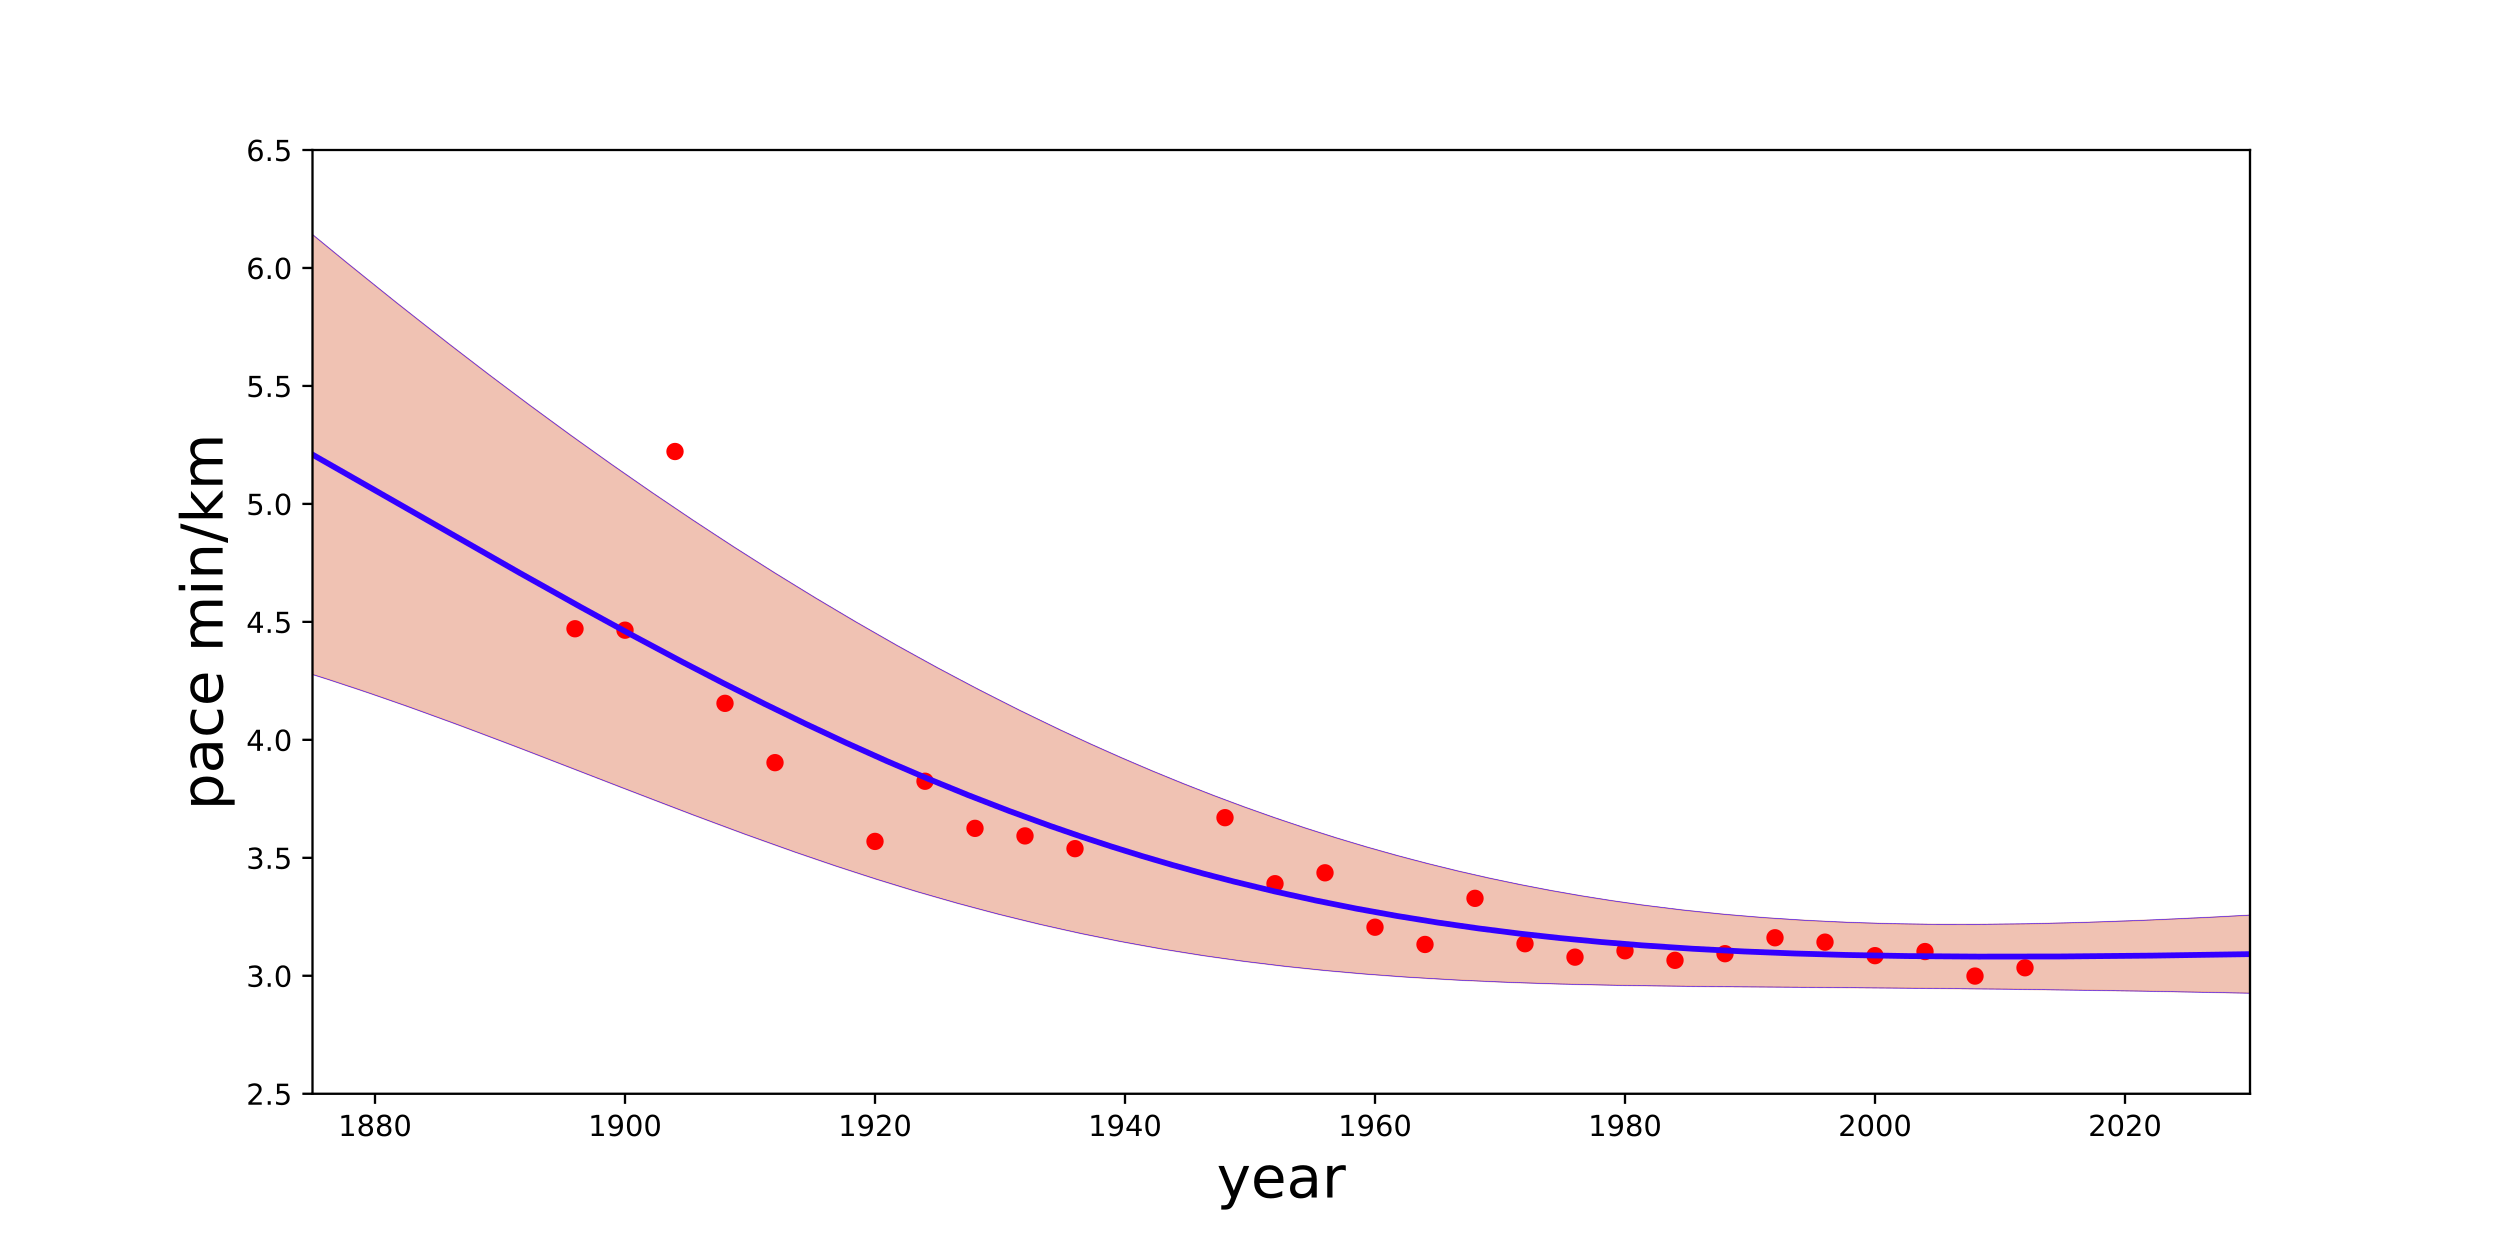 <?xml version="1.0" encoding="utf-8" standalone="no"?>
<!DOCTYPE svg PUBLIC "-//W3C//DTD SVG 1.1//EN"
  "http://www.w3.org/Graphics/SVG/1.1/DTD/svg11.dtd">
<!-- Created with matplotlib (http://matplotlib.org/) -->
<svg height="432pt" version="1.1" viewBox="0 0 864 432" width="864pt" xmlns="http://www.w3.org/2000/svg" xmlns:xlink="http://www.w3.org/1999/xlink">
 <defs>
  <style type="text/css">
*{stroke-linecap:butt;stroke-linejoin:round;}
  </style>
 </defs>
 <g id="figure_1">
  <g id="patch_1">
   <path d="M 0 432 
L 864 432 
L 864 0 
L 0 0 
z
" style="fill:none;"/>
  </g>
  <g id="axes_1">
   <g id="patch_2">
    <path d="M 108 378 
L 777.6 378 
L 777.6 51.84 
L 108 51.84 
z
" style="fill:none;"/>
   </g>
   <g id="patch_3">
    <path clip-path="url(#pa3013b5637)" d="M 98.496 73.246 
L 102.021 76.165 
L 105.547 79.076 
L 109.072 81.977 
L 112.598 84.868 
L 116.123 87.749 
L 119.649 90.619 
L 123.174 93.479 
L 126.7 96.327 
L 130.225 99.163 
L 133.751 101.987 
L 137.276 104.798 
L 140.802 107.596 
L 144.327 110.382 
L 147.853 113.153 
L 151.378 115.911 
L 154.903 118.655 
L 158.429 121.385 
L 161.954 124.099 
L 165.48 126.799 
L 169.005 129.484 
L 172.531 132.154 
L 176.056 134.809 
L 179.582 137.447 
L 183.107 140.07 
L 186.633 142.677 
L 190.158 145.268 
L 193.684 147.842 
L 197.209 150.4 
L 200.735 152.942 
L 204.26 155.466 
L 207.785 157.975 
L 211.311 160.466 
L 214.836 162.94 
L 218.362 165.397 
L 221.887 167.838 
L 225.413 170.261 
L 228.938 172.666 
L 232.464 175.055 
L 235.989 177.426 
L 239.515 179.779 
L 243.04 182.115 
L 246.566 184.433 
L 250.091 186.734 
L 253.617 189.017 
L 257.142 191.282 
L 260.667 193.529 
L 264.193 195.759 
L 267.718 197.97 
L 271.244 200.163 
L 274.769 202.339 
L 278.295 204.496 
L 281.82 206.634 
L 285.346 208.755 
L 288.871 210.857 
L 292.397 212.94 
L 295.922 215.005 
L 299.448 217.051 
L 302.973 219.079 
L 306.499 221.088 
L 310.024 223.078 
L 313.55 225.048 
L 317.075 227 
L 320.6 228.933 
L 324.126 230.846 
L 327.651 232.74 
L 331.177 234.614 
L 334.702 236.469 
L 338.228 238.305 
L 341.753 240.12 
L 345.279 241.916 
L 348.804 243.691 
L 352.33 245.447 
L 355.855 247.183 
L 359.381 248.898 
L 362.906 250.593 
L 366.432 252.267 
L 369.957 253.921 
L 373.482 255.555 
L 377.008 257.168 
L 380.533 258.76 
L 384.059 260.331 
L 387.584 261.881 
L 391.11 263.41 
L 394.635 264.918 
L 398.161 266.405 
L 401.686 267.871 
L 405.212 269.316 
L 408.737 270.739 
L 412.263 272.141 
L 415.788 273.521 
L 419.314 274.88 
L 422.839 276.218 
L 426.364 277.534 
L 429.89 278.828 
L 433.415 280.101 
L 436.941 281.352 
L 440.466 282.581 
L 443.992 283.789 
L 447.517 284.976 
L 451.043 286.14 
L 454.568 287.283 
L 458.094 288.405 
L 461.619 289.505 
L 465.145 290.583 
L 468.67 291.64 
L 472.196 292.675 
L 475.721 293.689 
L 479.246 294.681 
L 482.772 295.652 
L 486.297 296.602 
L 489.823 297.53 
L 493.348 298.437 
L 496.874 299.323 
L 500.399 300.188 
L 503.925 301.032 
L 507.45 301.855 
L 510.976 302.657 
L 514.501 303.439 
L 518.027 304.199 
L 521.552 304.94 
L 525.078 305.659 
L 528.603 306.359 
L 532.128 307.038 
L 535.654 307.697 
L 539.179 308.336 
L 542.705 308.955 
L 546.23 309.555 
L 549.756 310.135 
L 553.281 310.695 
L 556.807 311.236 
L 560.332 311.758 
L 563.858 312.26 
L 567.383 312.744 
L 570.909 313.209 
L 574.434 313.655 
L 577.96 314.083 
L 581.485 314.493 
L 585.01 314.885 
L 588.536 315.259 
L 592.061 315.615 
L 595.587 315.953 
L 599.112 316.274 
L 602.638 316.579 
L 606.163 316.866 
L 609.689 317.137 
L 613.214 317.391 
L 616.74 317.629 
L 620.265 317.852 
L 623.791 318.058 
L 627.316 318.25 
L 630.842 318.426 
L 634.367 318.587 
L 637.893 318.734 
L 641.418 318.867 
L 644.943 318.985 
L 648.469 319.091 
L 651.994 319.182 
L 655.52 319.261 
L 659.045 319.327 
L 662.571 319.381 
L 666.096 319.423 
L 669.622 319.453 
L 673.147 319.472 
L 676.673 319.479 
L 680.198 319.476 
L 683.724 319.463 
L 687.249 319.439 
L 690.775 319.406 
L 694.3 319.363 
L 697.825 319.311 
L 701.351 319.251 
L 704.876 319.181 
L 708.402 319.104 
L 711.927 319.018 
L 715.453 318.925 
L 718.978 318.825 
L 722.504 318.717 
L 726.029 318.602 
L 729.555 318.481 
L 733.08 318.354 
L 736.606 318.22 
L 740.131 318.081 
L 743.657 317.936 
L 747.182 317.785 
L 750.707 317.629 
L 754.233 317.468 
L 757.758 317.303 
L 761.284 317.133 
L 764.809 316.958 
L 768.335 316.779 
L 771.86 316.596 
L 775.386 316.409 
L 778.911 316.218 
L 782.437 316.024 
L 785.962 315.826 
L 789.488 315.625 
L 793.013 315.421 
L 796.539 315.213 
L 800.064 315.003 
L 800.064 343.731 
L 796.539 343.649 
L 793.013 343.569 
L 789.488 343.489 
L 785.962 343.412 
L 782.437 343.336 
L 778.911 343.261 
L 775.386 343.187 
L 771.86 343.115 
L 768.335 343.044 
L 764.809 342.975 
L 761.284 342.907 
L 757.758 342.841 
L 754.233 342.775 
L 750.707 342.712 
L 747.182 342.649 
L 743.657 342.588 
L 740.131 342.528 
L 736.606 342.47 
L 733.08 342.412 
L 729.555 342.356 
L 726.029 342.302 
L 722.504 342.248 
L 718.978 342.196 
L 715.453 342.146 
L 711.927 342.096 
L 708.402 342.048 
L 704.876 342.001 
L 701.351 341.955 
L 697.825 341.911 
L 694.3 341.868 
L 690.775 341.826 
L 687.249 341.785 
L 683.724 341.745 
L 680.198 341.707 
L 676.673 341.67 
L 673.147 341.634 
L 669.622 341.599 
L 666.096 341.566 
L 662.571 341.533 
L 659.045 341.501 
L 655.52 341.471 
L 651.994 341.441 
L 648.469 341.412 
L 644.943 341.384 
L 641.418 341.356 
L 637.893 341.329 
L 634.367 341.303 
L 630.842 341.277 
L 627.316 341.251 
L 623.791 341.225 
L 620.265 341.199 
L 616.74 341.173 
L 613.214 341.147 
L 609.689 341.12 
L 606.163 341.092 
L 602.638 341.063 
L 599.112 341.033 
L 595.587 341.002 
L 592.061 340.968 
L 588.536 340.933 
L 585.01 340.896 
L 581.485 340.856 
L 577.96 340.814 
L 574.434 340.768 
L 570.909 340.719 
L 567.383 340.666 
L 563.858 340.61 
L 560.332 340.549 
L 556.807 340.484 
L 553.281 340.413 
L 549.756 340.338 
L 546.23 340.257 
L 542.705 340.17 
L 539.179 340.077 
L 535.654 339.977 
L 532.128 339.87 
L 528.603 339.756 
L 525.078 339.635 
L 521.552 339.505 
L 518.027 339.367 
L 514.501 339.221 
L 510.976 339.065 
L 507.45 338.9 
L 503.925 338.726 
L 500.399 338.541 
L 496.874 338.346 
L 493.348 338.141 
L 489.823 337.924 
L 486.297 337.696 
L 482.772 337.456 
L 479.246 337.204 
L 475.721 336.939 
L 472.196 336.662 
L 468.67 336.372 
L 465.145 336.069 
L 461.619 335.751 
L 458.094 335.42 
L 454.568 335.075 
L 451.043 334.715 
L 447.517 334.34 
L 443.992 333.949 
L 440.466 333.544 
L 436.941 333.123 
L 433.415 332.685 
L 429.89 332.232 
L 426.364 331.762 
L 422.839 331.275 
L 419.314 330.771 
L 415.788 330.251 
L 412.263 329.712 
L 408.737 329.157 
L 405.212 328.583 
L 401.686 327.992 
L 398.161 327.382 
L 394.635 326.754 
L 391.11 326.108 
L 387.584 325.443 
L 384.059 324.76 
L 380.533 324.058 
L 377.008 323.337 
L 373.482 322.597 
L 369.957 321.838 
L 366.432 321.061 
L 362.906 320.264 
L 359.381 319.448 
L 355.855 318.614 
L 352.33 317.76 
L 348.804 316.887 
L 345.279 315.996 
L 341.753 315.086 
L 338.228 314.157 
L 334.702 313.21 
L 331.177 312.244 
L 327.651 311.26 
L 324.126 310.258 
L 320.6 309.238 
L 317.075 308.2 
L 313.55 307.146 
L 310.024 306.074 
L 306.499 304.985 
L 302.973 303.879 
L 299.448 302.758 
L 295.922 301.62 
L 292.397 300.467 
L 288.871 299.299 
L 285.346 298.116 
L 281.82 296.919 
L 278.295 295.708 
L 274.769 294.484 
L 271.244 293.246 
L 267.718 291.997 
L 264.193 290.735 
L 260.667 289.463 
L 257.142 288.179 
L 253.617 286.885 
L 250.091 285.582 
L 246.566 284.27 
L 243.04 282.949 
L 239.515 281.621 
L 235.989 280.285 
L 232.464 278.944 
L 228.938 277.596 
L 225.413 276.243 
L 221.887 274.886 
L 218.362 273.526 
L 214.836 272.162 
L 211.311 270.796 
L 207.785 269.429 
L 204.26 268.061 
L 200.735 266.693 
L 197.209 265.325 
L 193.684 263.96 
L 190.158 262.596 
L 186.633 261.235 
L 183.107 259.878 
L 179.582 258.525 
L 176.056 257.177 
L 172.531 255.835 
L 169.005 254.499 
L 165.48 253.171 
L 161.954 251.85 
L 158.429 250.539 
L 154.903 249.236 
L 151.378 247.943 
L 147.853 246.661 
L 144.327 245.39 
L 140.802 244.131 
L 137.276 242.884 
L 133.751 241.651 
L 130.225 240.431 
L 126.7 239.225 
L 123.174 238.034 
L 119.649 236.858 
L 116.123 235.698 
L 112.598 234.554 
L 109.072 233.427 
L 105.547 232.317 
L 102.021 231.224 
L 98.496 230.15 
z
" style="fill:#cc3300;opacity:0.3;stroke:#cc3300;stroke-linejoin:miter;stroke-width:0.5;"/>
   </g>
   <g id="matplotlib.axis_1">
    <g id="xtick_1">
     <g id="line2d_1">
      <defs>
       <path d="M 0 0 
L 0 3.5 
" id="m6fc072b25d" style="stroke:#000000;stroke-width:0.8;"/>
      </defs>
      <g>
       <use style="stroke:#000000;stroke-width:0.8;" x="129.6" xlink:href="#m6fc072b25d" y="378"/>
      </g>
     </g>
     <g id="text_1">
      <!-- 1880 -->
      <defs>
       <path d="M 12.406 8.297 
L 28.516 8.297 
L 28.516 63.922 
L 10.984 60.406 
L 10.984 69.391 
L 28.422 72.906 
L 38.281 72.906 
L 38.281 8.297 
L 54.391 8.297 
L 54.391 0 
L 12.406 0 
z
" id="DejaVuSans-31"/>
       <path d="M 31.781 34.625 
Q 24.75 34.625 20.719 30.859 
Q 16.703 27.094 16.703 20.516 
Q 16.703 13.922 20.719 10.156 
Q 24.75 6.391 31.781 6.391 
Q 38.812 6.391 42.859 10.172 
Q 46.922 13.969 46.922 20.516 
Q 46.922 27.094 42.891 30.859 
Q 38.875 34.625 31.781 34.625 
z
M 21.922 38.812 
Q 15.578 40.375 12.031 44.719 
Q 8.5 49.078 8.5 55.328 
Q 8.5 64.062 14.719 69.141 
Q 20.953 74.219 31.781 74.219 
Q 42.672 74.219 48.875 69.141 
Q 55.078 64.062 55.078 55.328 
Q 55.078 49.078 51.531 44.719 
Q 48 40.375 41.703 38.812 
Q 48.828 37.156 52.797 32.312 
Q 56.781 27.484 56.781 20.516 
Q 56.781 9.906 50.312 4.234 
Q 43.844 -1.422 31.781 -1.422 
Q 19.734 -1.422 13.25 4.234 
Q 6.781 9.906 6.781 20.516 
Q 6.781 27.484 10.781 32.312 
Q 14.797 37.156 21.922 38.812 
z
M 18.312 54.391 
Q 18.312 48.734 21.844 45.562 
Q 25.391 42.391 31.781 42.391 
Q 38.141 42.391 41.719 45.562 
Q 45.312 48.734 45.312 54.391 
Q 45.312 60.062 41.719 63.234 
Q 38.141 66.406 31.781 66.406 
Q 25.391 66.406 21.844 63.234 
Q 18.312 60.062 18.312 54.391 
z
" id="DejaVuSans-38"/>
       <path d="M 31.781 66.406 
Q 24.172 66.406 20.328 58.906 
Q 16.5 51.422 16.5 36.375 
Q 16.5 21.391 20.328 13.891 
Q 24.172 6.391 31.781 6.391 
Q 39.453 6.391 43.281 13.891 
Q 47.125 21.391 47.125 36.375 
Q 47.125 51.422 43.281 58.906 
Q 39.453 66.406 31.781 66.406 
z
M 31.781 74.219 
Q 44.047 74.219 50.516 64.516 
Q 56.984 54.828 56.984 36.375 
Q 56.984 17.969 50.516 8.266 
Q 44.047 -1.422 31.781 -1.422 
Q 19.531 -1.422 13.062 8.266 
Q 6.594 17.969 6.594 36.375 
Q 6.594 54.828 13.062 64.516 
Q 19.531 74.219 31.781 74.219 
z
" id="DejaVuSans-30"/>
      </defs>
      <g transform="translate(116.875 392.598)scale(0.1 -0.1)">
       <use xlink:href="#DejaVuSans-31"/>
       <use x="63.623" xlink:href="#DejaVuSans-38"/>
       <use x="127.246" xlink:href="#DejaVuSans-38"/>
       <use x="190.869" xlink:href="#DejaVuSans-30"/>
      </g>
     </g>
    </g>
    <g id="xtick_2">
     <g id="line2d_2">
      <g>
       <use style="stroke:#000000;stroke-width:0.8;" x="216" xlink:href="#m6fc072b25d" y="378"/>
      </g>
     </g>
     <g id="text_2">
      <!-- 1900 -->
      <defs>
       <path d="M 10.984 1.516 
L 10.984 10.5 
Q 14.703 8.734 18.5 7.812 
Q 22.312 6.891 25.984 6.891 
Q 35.75 6.891 40.891 13.453 
Q 46.047 20.016 46.781 33.406 
Q 43.953 29.203 39.594 26.953 
Q 35.25 24.703 29.984 24.703 
Q 19.047 24.703 12.672 31.312 
Q 6.297 37.938 6.297 49.422 
Q 6.297 60.641 12.938 67.422 
Q 19.578 74.219 30.609 74.219 
Q 43.266 74.219 49.922 64.516 
Q 56.594 54.828 56.594 36.375 
Q 56.594 19.141 48.406 8.859 
Q 40.234 -1.422 26.422 -1.422 
Q 22.703 -1.422 18.891 -0.688 
Q 15.094 0.047 10.984 1.516 
z
M 30.609 32.422 
Q 37.25 32.422 41.125 36.953 
Q 45.016 41.5 45.016 49.422 
Q 45.016 57.281 41.125 61.844 
Q 37.25 66.406 30.609 66.406 
Q 23.969 66.406 20.094 61.844 
Q 16.219 57.281 16.219 49.422 
Q 16.219 41.5 20.094 36.953 
Q 23.969 32.422 30.609 32.422 
z
" id="DejaVuSans-39"/>
      </defs>
      <g transform="translate(203.275 392.598)scale(0.1 -0.1)">
       <use xlink:href="#DejaVuSans-31"/>
       <use x="63.623" xlink:href="#DejaVuSans-39"/>
       <use x="127.246" xlink:href="#DejaVuSans-30"/>
       <use x="190.869" xlink:href="#DejaVuSans-30"/>
      </g>
     </g>
    </g>
    <g id="xtick_3">
     <g id="line2d_3">
      <g>
       <use style="stroke:#000000;stroke-width:0.8;" x="302.4" xlink:href="#m6fc072b25d" y="378"/>
      </g>
     </g>
     <g id="text_3">
      <!-- 1920 -->
      <defs>
       <path d="M 19.188 8.297 
L 53.609 8.297 
L 53.609 0 
L 7.328 0 
L 7.328 8.297 
Q 12.938 14.109 22.625 23.891 
Q 32.328 33.688 34.812 36.531 
Q 39.547 41.844 41.422 45.531 
Q 43.312 49.219 43.312 52.781 
Q 43.312 58.594 39.234 62.25 
Q 35.156 65.922 28.609 65.922 
Q 23.969 65.922 18.812 64.312 
Q 13.672 62.703 7.812 59.422 
L 7.812 69.391 
Q 13.766 71.781 18.938 73 
Q 24.125 74.219 28.422 74.219 
Q 39.75 74.219 46.484 68.547 
Q 53.219 62.891 53.219 53.422 
Q 53.219 48.922 51.531 44.891 
Q 49.859 40.875 45.406 35.406 
Q 44.188 33.984 37.641 27.219 
Q 31.109 20.453 19.188 8.297 
z
" id="DejaVuSans-32"/>
      </defs>
      <g transform="translate(289.675 392.598)scale(0.1 -0.1)">
       <use xlink:href="#DejaVuSans-31"/>
       <use x="63.623" xlink:href="#DejaVuSans-39"/>
       <use x="127.246" xlink:href="#DejaVuSans-32"/>
       <use x="190.869" xlink:href="#DejaVuSans-30"/>
      </g>
     </g>
    </g>
    <g id="xtick_4">
     <g id="line2d_4">
      <g>
       <use style="stroke:#000000;stroke-width:0.8;" x="388.8" xlink:href="#m6fc072b25d" y="378"/>
      </g>
     </g>
     <g id="text_4">
      <!-- 1940 -->
      <defs>
       <path d="M 37.797 64.312 
L 12.891 25.391 
L 37.797 25.391 
z
M 35.203 72.906 
L 47.609 72.906 
L 47.609 25.391 
L 58.016 25.391 
L 58.016 17.188 
L 47.609 17.188 
L 47.609 0 
L 37.797 0 
L 37.797 17.188 
L 4.891 17.188 
L 4.891 26.703 
z
" id="DejaVuSans-34"/>
      </defs>
      <g transform="translate(376.075 392.598)scale(0.1 -0.1)">
       <use xlink:href="#DejaVuSans-31"/>
       <use x="63.623" xlink:href="#DejaVuSans-39"/>
       <use x="127.246" xlink:href="#DejaVuSans-34"/>
       <use x="190.869" xlink:href="#DejaVuSans-30"/>
      </g>
     </g>
    </g>
    <g id="xtick_5">
     <g id="line2d_5">
      <g>
       <use style="stroke:#000000;stroke-width:0.8;" x="475.2" xlink:href="#m6fc072b25d" y="378"/>
      </g>
     </g>
     <g id="text_5">
      <!-- 1960 -->
      <defs>
       <path d="M 33.016 40.375 
Q 26.375 40.375 22.484 35.828 
Q 18.609 31.297 18.609 23.391 
Q 18.609 15.531 22.484 10.953 
Q 26.375 6.391 33.016 6.391 
Q 39.656 6.391 43.531 10.953 
Q 47.406 15.531 47.406 23.391 
Q 47.406 31.297 43.531 35.828 
Q 39.656 40.375 33.016 40.375 
z
M 52.594 71.297 
L 52.594 62.312 
Q 48.875 64.062 45.094 64.984 
Q 41.312 65.922 37.594 65.922 
Q 27.828 65.922 22.672 59.328 
Q 17.531 52.734 16.797 39.406 
Q 19.672 43.656 24.016 45.922 
Q 28.375 48.188 33.594 48.188 
Q 44.578 48.188 50.953 41.516 
Q 57.328 34.859 57.328 23.391 
Q 57.328 12.156 50.688 5.359 
Q 44.047 -1.422 33.016 -1.422 
Q 20.359 -1.422 13.672 8.266 
Q 6.984 17.969 6.984 36.375 
Q 6.984 53.656 15.188 63.938 
Q 23.391 74.219 37.203 74.219 
Q 40.922 74.219 44.703 73.484 
Q 48.484 72.75 52.594 71.297 
z
" id="DejaVuSans-36"/>
      </defs>
      <g transform="translate(462.475 392.598)scale(0.1 -0.1)">
       <use xlink:href="#DejaVuSans-31"/>
       <use x="63.623" xlink:href="#DejaVuSans-39"/>
       <use x="127.246" xlink:href="#DejaVuSans-36"/>
       <use x="190.869" xlink:href="#DejaVuSans-30"/>
      </g>
     </g>
    </g>
    <g id="xtick_6">
     <g id="line2d_6">
      <g>
       <use style="stroke:#000000;stroke-width:0.8;" x="561.6" xlink:href="#m6fc072b25d" y="378"/>
      </g>
     </g>
     <g id="text_6">
      <!-- 1980 -->
      <g transform="translate(548.875 392.598)scale(0.1 -0.1)">
       <use xlink:href="#DejaVuSans-31"/>
       <use x="63.623" xlink:href="#DejaVuSans-39"/>
       <use x="127.246" xlink:href="#DejaVuSans-38"/>
       <use x="190.869" xlink:href="#DejaVuSans-30"/>
      </g>
     </g>
    </g>
    <g id="xtick_7">
     <g id="line2d_7">
      <g>
       <use style="stroke:#000000;stroke-width:0.8;" x="648" xlink:href="#m6fc072b25d" y="378"/>
      </g>
     </g>
     <g id="text_7">
      <!-- 2000 -->
      <g transform="translate(635.275 392.598)scale(0.1 -0.1)">
       <use xlink:href="#DejaVuSans-32"/>
       <use x="63.623" xlink:href="#DejaVuSans-30"/>
       <use x="127.246" xlink:href="#DejaVuSans-30"/>
       <use x="190.869" xlink:href="#DejaVuSans-30"/>
      </g>
     </g>
    </g>
    <g id="xtick_8">
     <g id="line2d_8">
      <g>
       <use style="stroke:#000000;stroke-width:0.8;" x="734.4" xlink:href="#m6fc072b25d" y="378"/>
      </g>
     </g>
     <g id="text_8">
      <!-- 2020 -->
      <g transform="translate(721.675 392.598)scale(0.1 -0.1)">
       <use xlink:href="#DejaVuSans-32"/>
       <use x="63.623" xlink:href="#DejaVuSans-30"/>
       <use x="127.246" xlink:href="#DejaVuSans-32"/>
       <use x="190.869" xlink:href="#DejaVuSans-30"/>
      </g>
     </g>
    </g>
    <g id="text_9">
     <!-- year -->
     <defs>
      <path d="M 32.172 -5.078 
Q 28.375 -14.844 24.75 -17.812 
Q 21.141 -20.797 15.094 -20.797 
L 7.906 -20.797 
L 7.906 -13.281 
L 13.188 -13.281 
Q 16.891 -13.281 18.938 -11.516 
Q 21 -9.766 23.484 -3.219 
L 25.094 0.875 
L 2.984 54.688 
L 12.5 54.688 
L 29.594 11.922 
L 46.688 54.688 
L 56.203 54.688 
z
" id="DejaVuSans-79"/>
      <path d="M 56.203 29.594 
L 56.203 25.203 
L 14.891 25.203 
Q 15.484 15.922 20.484 11.062 
Q 25.484 6.203 34.422 6.203 
Q 39.594 6.203 44.453 7.469 
Q 49.312 8.734 54.109 11.281 
L 54.109 2.781 
Q 49.266 0.734 44.188 -0.344 
Q 39.109 -1.422 33.891 -1.422 
Q 20.797 -1.422 13.156 6.188 
Q 5.516 13.812 5.516 26.812 
Q 5.516 40.234 12.766 48.109 
Q 20.016 56 32.328 56 
Q 43.359 56 49.781 48.891 
Q 56.203 41.797 56.203 29.594 
z
M 47.219 32.234 
Q 47.125 39.594 43.094 43.984 
Q 39.062 48.391 32.422 48.391 
Q 24.906 48.391 20.391 44.141 
Q 15.875 39.891 15.188 32.172 
z
" id="DejaVuSans-65"/>
      <path d="M 34.281 27.484 
Q 23.391 27.484 19.188 25 
Q 14.984 22.516 14.984 16.5 
Q 14.984 11.719 18.141 8.906 
Q 21.297 6.109 26.703 6.109 
Q 34.188 6.109 38.703 11.406 
Q 43.219 16.703 43.219 25.484 
L 43.219 27.484 
z
M 52.203 31.203 
L 52.203 0 
L 43.219 0 
L 43.219 8.297 
Q 40.141 3.328 35.547 0.953 
Q 30.953 -1.422 24.312 -1.422 
Q 15.922 -1.422 10.953 3.297 
Q 6 8.016 6 15.922 
Q 6 25.141 12.172 29.828 
Q 18.359 34.516 30.609 34.516 
L 43.219 34.516 
L 43.219 35.406 
Q 43.219 41.609 39.141 45 
Q 35.062 48.391 27.688 48.391 
Q 23 48.391 18.547 47.266 
Q 14.109 46.141 10.016 43.891 
L 10.016 52.203 
Q 14.938 54.109 19.578 55.047 
Q 24.219 56 28.609 56 
Q 40.484 56 46.344 49.844 
Q 52.203 43.703 52.203 31.203 
z
" id="DejaVuSans-61"/>
      <path d="M 41.109 46.297 
Q 39.594 47.172 37.812 47.578 
Q 36.031 48 33.891 48 
Q 26.266 48 22.188 43.047 
Q 18.109 38.094 18.109 28.812 
L 18.109 0 
L 9.078 0 
L 9.078 54.688 
L 18.109 54.688 
L 18.109 46.188 
Q 20.953 51.172 25.484 53.578 
Q 30.031 56 36.531 56 
Q 37.453 56 38.578 55.875 
Q 39.703 55.766 41.062 55.516 
z
" id="DejaVuSans-72"/>
     </defs>
     <g transform="translate(420.489 413.875)scale(0.2 -0.2)">
      <use xlink:href="#DejaVuSans-79"/>
      <use x="59.18" xlink:href="#DejaVuSans-65"/>
      <use x="120.703" xlink:href="#DejaVuSans-61"/>
      <use x="181.982" xlink:href="#DejaVuSans-72"/>
     </g>
    </g>
   </g>
   <g id="matplotlib.axis_2">
    <g id="ytick_1">
     <g id="line2d_9">
      <defs>
       <path d="M 0 0 
L -3.5 0 
" id="m0c66998609" style="stroke:#000000;stroke-width:0.8;"/>
      </defs>
      <g>
       <use style="stroke:#000000;stroke-width:0.8;" x="108" xlink:href="#m0c66998609" y="378"/>
      </g>
     </g>
     <g id="text_10">
      <!-- 2.5 -->
      <defs>
       <path d="M 10.688 12.406 
L 21 12.406 
L 21 0 
L 10.688 0 
z
" id="DejaVuSans-2e"/>
       <path d="M 10.797 72.906 
L 49.516 72.906 
L 49.516 64.594 
L 19.828 64.594 
L 19.828 46.734 
Q 21.969 47.469 24.109 47.828 
Q 26.266 48.188 28.422 48.188 
Q 40.625 48.188 47.75 41.5 
Q 54.891 34.812 54.891 23.391 
Q 54.891 11.625 47.562 5.094 
Q 40.234 -1.422 26.906 -1.422 
Q 22.312 -1.422 17.547 -0.641 
Q 12.797 0.141 7.719 1.703 
L 7.719 11.625 
Q 12.109 9.234 16.797 8.062 
Q 21.484 6.891 26.703 6.891 
Q 35.156 6.891 40.078 11.328 
Q 45.016 15.766 45.016 23.391 
Q 45.016 31 40.078 35.438 
Q 35.156 39.891 26.703 39.891 
Q 22.75 39.891 18.812 39.016 
Q 14.891 38.141 10.797 36.281 
z
" id="DejaVuSans-35"/>
      </defs>
      <g transform="translate(85.097 381.799)scale(0.1 -0.1)">
       <use xlink:href="#DejaVuSans-32"/>
       <use x="63.623" xlink:href="#DejaVuSans-2e"/>
       <use x="95.41" xlink:href="#DejaVuSans-35"/>
      </g>
     </g>
    </g>
    <g id="ytick_2">
     <g id="line2d_10">
      <g>
       <use style="stroke:#000000;stroke-width:0.8;" x="108" xlink:href="#m0c66998609" y="337.23"/>
      </g>
     </g>
     <g id="text_11">
      <!-- 3.0 -->
      <defs>
       <path d="M 40.578 39.312 
Q 47.656 37.797 51.625 33 
Q 55.609 28.219 55.609 21.188 
Q 55.609 10.406 48.188 4.484 
Q 40.766 -1.422 27.094 -1.422 
Q 22.516 -1.422 17.656 -0.516 
Q 12.797 0.391 7.625 2.203 
L 7.625 11.719 
Q 11.719 9.328 16.594 8.109 
Q 21.484 6.891 26.812 6.891 
Q 36.078 6.891 40.938 10.547 
Q 45.797 14.203 45.797 21.188 
Q 45.797 27.641 41.281 31.266 
Q 36.766 34.906 28.719 34.906 
L 20.219 34.906 
L 20.219 43.016 
L 29.109 43.016 
Q 36.375 43.016 40.234 45.922 
Q 44.094 48.828 44.094 54.297 
Q 44.094 59.906 40.109 62.906 
Q 36.141 65.922 28.719 65.922 
Q 24.656 65.922 20.016 65.031 
Q 15.375 64.156 9.812 62.312 
L 9.812 71.094 
Q 15.438 72.656 20.344 73.438 
Q 25.25 74.219 29.594 74.219 
Q 40.828 74.219 47.359 69.109 
Q 53.906 64.016 53.906 55.328 
Q 53.906 49.266 50.438 45.094 
Q 46.969 40.922 40.578 39.312 
z
" id="DejaVuSans-33"/>
      </defs>
      <g transform="translate(85.097 341.029)scale(0.1 -0.1)">
       <use xlink:href="#DejaVuSans-33"/>
       <use x="63.623" xlink:href="#DejaVuSans-2e"/>
       <use x="95.41" xlink:href="#DejaVuSans-30"/>
      </g>
     </g>
    </g>
    <g id="ytick_3">
     <g id="line2d_11">
      <g>
       <use style="stroke:#000000;stroke-width:0.8;" x="108" xlink:href="#m0c66998609" y="296.46"/>
      </g>
     </g>
     <g id="text_12">
      <!-- 3.5 -->
      <g transform="translate(85.097 300.259)scale(0.1 -0.1)">
       <use xlink:href="#DejaVuSans-33"/>
       <use x="63.623" xlink:href="#DejaVuSans-2e"/>
       <use x="95.41" xlink:href="#DejaVuSans-35"/>
      </g>
     </g>
    </g>
    <g id="ytick_4">
     <g id="line2d_12">
      <g>
       <use style="stroke:#000000;stroke-width:0.8;" x="108" xlink:href="#m0c66998609" y="255.69"/>
      </g>
     </g>
     <g id="text_13">
      <!-- 4.0 -->
      <g transform="translate(85.097 259.489)scale(0.1 -0.1)">
       <use xlink:href="#DejaVuSans-34"/>
       <use x="63.623" xlink:href="#DejaVuSans-2e"/>
       <use x="95.41" xlink:href="#DejaVuSans-30"/>
      </g>
     </g>
    </g>
    <g id="ytick_5">
     <g id="line2d_13">
      <g>
       <use style="stroke:#000000;stroke-width:0.8;" x="108" xlink:href="#m0c66998609" y="214.92"/>
      </g>
     </g>
     <g id="text_14">
      <!-- 4.5 -->
      <g transform="translate(85.097 218.719)scale(0.1 -0.1)">
       <use xlink:href="#DejaVuSans-34"/>
       <use x="63.623" xlink:href="#DejaVuSans-2e"/>
       <use x="95.41" xlink:href="#DejaVuSans-35"/>
      </g>
     </g>
    </g>
    <g id="ytick_6">
     <g id="line2d_14">
      <g>
       <use style="stroke:#000000;stroke-width:0.8;" x="108" xlink:href="#m0c66998609" y="174.15"/>
      </g>
     </g>
     <g id="text_15">
      <!-- 5.0 -->
      <g transform="translate(85.097 177.949)scale(0.1 -0.1)">
       <use xlink:href="#DejaVuSans-35"/>
       <use x="63.623" xlink:href="#DejaVuSans-2e"/>
       <use x="95.41" xlink:href="#DejaVuSans-30"/>
      </g>
     </g>
    </g>
    <g id="ytick_7">
     <g id="line2d_15">
      <g>
       <use style="stroke:#000000;stroke-width:0.8;" x="108" xlink:href="#m0c66998609" y="133.38"/>
      </g>
     </g>
     <g id="text_16">
      <!-- 5.5 -->
      <g transform="translate(85.097 137.179)scale(0.1 -0.1)">
       <use xlink:href="#DejaVuSans-35"/>
       <use x="63.623" xlink:href="#DejaVuSans-2e"/>
       <use x="95.41" xlink:href="#DejaVuSans-35"/>
      </g>
     </g>
    </g>
    <g id="ytick_8">
     <g id="line2d_16">
      <g>
       <use style="stroke:#000000;stroke-width:0.8;" x="108" xlink:href="#m0c66998609" y="92.61"/>
      </g>
     </g>
     <g id="text_17">
      <!-- 6.0 -->
      <g transform="translate(85.097 96.409)scale(0.1 -0.1)">
       <use xlink:href="#DejaVuSans-36"/>
       <use x="63.623" xlink:href="#DejaVuSans-2e"/>
       <use x="95.41" xlink:href="#DejaVuSans-30"/>
      </g>
     </g>
    </g>
    <g id="ytick_9">
     <g id="line2d_17">
      <g>
       <use style="stroke:#000000;stroke-width:0.8;" x="108" xlink:href="#m0c66998609" y="51.84"/>
      </g>
     </g>
     <g id="text_18">
      <!-- 6.5 -->
      <g transform="translate(85.097 55.639)scale(0.1 -0.1)">
       <use xlink:href="#DejaVuSans-36"/>
       <use x="63.623" xlink:href="#DejaVuSans-2e"/>
       <use x="95.41" xlink:href="#DejaVuSans-35"/>
      </g>
     </g>
    </g>
    <g id="text_19">
     <!-- pace min/km -->
     <defs>
      <path d="M 18.109 8.203 
L 18.109 -20.797 
L 9.078 -20.797 
L 9.078 54.688 
L 18.109 54.688 
L 18.109 46.391 
Q 20.953 51.266 25.266 53.625 
Q 29.594 56 35.594 56 
Q 45.562 56 51.781 48.094 
Q 58.016 40.188 58.016 27.297 
Q 58.016 14.406 51.781 6.484 
Q 45.562 -1.422 35.594 -1.422 
Q 29.594 -1.422 25.266 0.953 
Q 20.953 3.328 18.109 8.203 
z
M 48.688 27.297 
Q 48.688 37.203 44.609 42.844 
Q 40.531 48.484 33.406 48.484 
Q 26.266 48.484 22.188 42.844 
Q 18.109 37.203 18.109 27.297 
Q 18.109 17.391 22.188 11.75 
Q 26.266 6.109 33.406 6.109 
Q 40.531 6.109 44.609 11.75 
Q 48.688 17.391 48.688 27.297 
z
" id="DejaVuSans-70"/>
      <path d="M 48.781 52.594 
L 48.781 44.188 
Q 44.969 46.297 41.141 47.344 
Q 37.312 48.391 33.406 48.391 
Q 24.656 48.391 19.812 42.844 
Q 14.984 37.312 14.984 27.297 
Q 14.984 17.281 19.812 11.734 
Q 24.656 6.203 33.406 6.203 
Q 37.312 6.203 41.141 7.25 
Q 44.969 8.297 48.781 10.406 
L 48.781 2.094 
Q 45.016 0.344 40.984 -0.531 
Q 36.969 -1.422 32.422 -1.422 
Q 20.062 -1.422 12.781 6.344 
Q 5.516 14.109 5.516 27.297 
Q 5.516 40.672 12.859 48.328 
Q 20.219 56 33.016 56 
Q 37.156 56 41.109 55.141 
Q 45.062 54.297 48.781 52.594 
z
" id="DejaVuSans-63"/>
      <path id="DejaVuSans-20"/>
      <path d="M 52 44.188 
Q 55.375 50.25 60.062 53.125 
Q 64.75 56 71.094 56 
Q 79.641 56 84.281 50.016 
Q 88.922 44.047 88.922 33.016 
L 88.922 0 
L 79.891 0 
L 79.891 32.719 
Q 79.891 40.578 77.094 44.375 
Q 74.312 48.188 68.609 48.188 
Q 61.625 48.188 57.562 43.547 
Q 53.516 38.922 53.516 30.906 
L 53.516 0 
L 44.484 0 
L 44.484 32.719 
Q 44.484 40.625 41.703 44.406 
Q 38.922 48.188 33.109 48.188 
Q 26.219 48.188 22.156 43.531 
Q 18.109 38.875 18.109 30.906 
L 18.109 0 
L 9.078 0 
L 9.078 54.688 
L 18.109 54.688 
L 18.109 46.188 
Q 21.188 51.219 25.484 53.609 
Q 29.781 56 35.688 56 
Q 41.656 56 45.828 52.969 
Q 50 49.953 52 44.188 
z
" id="DejaVuSans-6d"/>
      <path d="M 9.422 54.688 
L 18.406 54.688 
L 18.406 0 
L 9.422 0 
z
M 9.422 75.984 
L 18.406 75.984 
L 18.406 64.594 
L 9.422 64.594 
z
" id="DejaVuSans-69"/>
      <path d="M 54.891 33.016 
L 54.891 0 
L 45.906 0 
L 45.906 32.719 
Q 45.906 40.484 42.875 44.328 
Q 39.844 48.188 33.797 48.188 
Q 26.516 48.188 22.312 43.547 
Q 18.109 38.922 18.109 30.906 
L 18.109 0 
L 9.078 0 
L 9.078 54.688 
L 18.109 54.688 
L 18.109 46.188 
Q 21.344 51.125 25.703 53.562 
Q 30.078 56 35.797 56 
Q 45.219 56 50.047 50.172 
Q 54.891 44.344 54.891 33.016 
z
" id="DejaVuSans-6e"/>
      <path d="M 25.391 72.906 
L 33.688 72.906 
L 8.297 -9.281 
L 0 -9.281 
z
" id="DejaVuSans-2f"/>
      <path d="M 9.078 75.984 
L 18.109 75.984 
L 18.109 31.109 
L 44.922 54.688 
L 56.391 54.688 
L 27.391 29.109 
L 57.625 0 
L 45.906 0 
L 18.109 26.703 
L 18.109 0 
L 9.078 0 
z
" id="DejaVuSans-6b"/>
     </defs>
     <g transform="translate(76.938 279.983)rotate(-90)scale(0.2 -0.2)">
      <use xlink:href="#DejaVuSans-70"/>
      <use x="63.477" xlink:href="#DejaVuSans-61"/>
      <use x="124.756" xlink:href="#DejaVuSans-63"/>
      <use x="179.736" xlink:href="#DejaVuSans-65"/>
      <use x="241.26" xlink:href="#DejaVuSans-20"/>
      <use x="273.047" xlink:href="#DejaVuSans-6d"/>
      <use x="370.459" xlink:href="#DejaVuSans-69"/>
      <use x="398.242" xlink:href="#DejaVuSans-6e"/>
      <use x="461.621" xlink:href="#DejaVuSans-2f"/>
      <use x="495.312" xlink:href="#DejaVuSans-6b"/>
      <use x="553.223" xlink:href="#DejaVuSans-6d"/>
     </g>
    </g>
   </g>
   <g id="line2d_18">
    <defs>
     <path d="M 0 2.5 
C 0.663 2.5 1.299 2.237 1.768 1.768 
C 2.237 1.299 2.5 0.663 2.5 0 
C 2.5 -0.663 2.237 -1.299 1.768 -1.768 
C 1.299 -2.237 0.663 -2.5 0 -2.5 
C -0.663 -2.5 -1.299 -2.237 -1.768 -1.768 
C -2.237 -1.299 -2.5 -0.663 -2.5 0 
C -2.5 0.663 -2.237 1.299 -1.768 1.768 
C -1.299 2.237 -0.663 2.5 0 2.5 
z
" id="m2a2117b955" style="stroke:#ff0000;"/>
    </defs>
    <g clip-path="url(#pa3013b5637)">
     <use style="fill:#ff0000;stroke:#ff0000;" x="198.72" xlink:href="#m2a2117b955" y="217.298"/>
     <use style="fill:#ff0000;stroke:#ff0000;" x="216" xlink:href="#m2a2117b955" y="217.796"/>
     <use style="fill:#ff0000;stroke:#ff0000;" x="233.28" xlink:href="#m2a2117b955" y="156.041"/>
     <use style="fill:#ff0000;stroke:#ff0000;" x="250.56" xlink:href="#m2a2117b955" y="243.078"/>
     <use style="fill:#ff0000;stroke:#ff0000;" x="267.84" xlink:href="#m2a2117b955" y="263.574"/>
     <use style="fill:#ff0000;stroke:#ff0000;" x="302.4" xlink:href="#m2a2117b955" y="290.792"/>
     <use style="fill:#ff0000;stroke:#ff0000;" x="319.68" xlink:href="#m2a2117b955" y="269.997"/>
     <use style="fill:#ff0000;stroke:#ff0000;" x="336.96" xlink:href="#m2a2117b955" y="286.281"/>
     <use style="fill:#ff0000;stroke:#ff0000;" x="354.24" xlink:href="#m2a2117b955" y="288.89"/>
     <use style="fill:#ff0000;stroke:#ff0000;" x="371.52" xlink:href="#m2a2117b955" y="293.296"/>
     <use style="fill:#ff0000;stroke:#ff0000;" x="423.36" xlink:href="#m2a2117b955" y="282.59"/>
     <use style="fill:#ff0000;stroke:#ff0000;" x="440.64" xlink:href="#m2a2117b955" y="305.406"/>
     <use style="fill:#ff0000;stroke:#ff0000;" x="457.92" xlink:href="#m2a2117b955" y="301.644"/>
     <use style="fill:#ff0000;stroke:#ff0000;" x="475.2" xlink:href="#m2a2117b955" y="320.447"/>
     <use style="fill:#ff0000;stroke:#ff0000;" x="492.48" xlink:href="#m2a2117b955" y="326.405"/>
     <use style="fill:#ff0000;stroke:#ff0000;" x="509.76" xlink:href="#m2a2117b955" y="310.469"/>
     <use style="fill:#ff0000;stroke:#ff0000;" x="527.04" xlink:href="#m2a2117b955" y="326.154"/>
     <use style="fill:#ff0000;stroke:#ff0000;" x="544.32" xlink:href="#m2a2117b955" y="330.792"/>
     <use style="fill:#ff0000;stroke:#ff0000;" x="561.6" xlink:href="#m2a2117b955" y="328.602"/>
     <use style="fill:#ff0000;stroke:#ff0000;" x="578.88" xlink:href="#m2a2117b955" y="331.887"/>
     <use style="fill:#ff0000;stroke:#ff0000;" x="596.16" xlink:href="#m2a2117b955" y="329.6"/>
     <use style="fill:#ff0000;stroke:#ff0000;" x="613.44" xlink:href="#m2a2117b955" y="324.093"/>
     <use style="fill:#ff0000;stroke:#ff0000;" x="630.72" xlink:href="#m2a2117b955" y="325.606"/>
     <use style="fill:#ff0000;stroke:#ff0000;" x="648" xlink:href="#m2a2117b955" y="330.276"/>
     <use style="fill:#ff0000;stroke:#ff0000;" x="665.28" xlink:href="#m2a2117b955" y="328.859"/>
     <use style="fill:#ff0000;stroke:#ff0000;" x="682.56" xlink:href="#m2a2117b955" y="337.33"/>
     <use style="fill:#ff0000;stroke:#ff0000;" x="699.84" xlink:href="#m2a2117b955" y="334.463"/>
    </g>
   </g>
   <g id="line2d_19">
    <path clip-path="url(#pa3013b5637)" d="M 98.496 151.698 
L 130.225 169.797 
L 179.582 197.986 
L 200.735 209.817 
L 218.362 219.462 
L 235.989 228.856 
L 250.091 236.158 
L 264.193 243.247 
L 278.295 250.102 
L 292.397 256.704 
L 306.499 263.036 
L 320.6 269.085 
L 334.702 274.839 
L 348.804 280.289 
L 362.906 285.428 
L 373.482 289.076 
L 384.059 292.545 
L 394.635 295.836 
L 405.212 298.949 
L 415.788 301.886 
L 426.364 304.648 
L 440.466 308.063 
L 454.568 311.179 
L 468.67 314.006 
L 482.772 316.554 
L 496.874 318.835 
L 510.976 320.861 
L 525.078 322.647 
L 539.179 324.206 
L 553.281 325.554 
L 567.383 326.705 
L 585.01 327.89 
L 602.638 328.821 
L 620.265 329.525 
L 637.893 330.032 
L 659.045 330.414 
L 683.724 330.604 
L 711.927 330.557 
L 743.657 330.262 
L 785.962 329.619 
L 800.064 329.367 
L 800.064 329.367 
" style="fill:none;stroke:#3300ff;stroke-linecap:square;stroke-width:2;"/>
   </g>
   <g id="line2d_20">
    <path clip-path="url(#pa3013b5637)" d="M 98.496 73.246 
L 119.649 90.619 
L 137.276 104.798 
L 154.903 118.655 
L 169.005 129.484 
L 183.107 140.07 
L 197.209 150.4 
L 211.311 160.466 
L 225.413 170.261 
L 239.515 179.779 
L 253.617 189.017 
L 267.718 197.97 
L 281.82 206.634 
L 295.922 215.005 
L 310.024 223.078 
L 324.126 230.846 
L 338.228 238.305 
L 352.33 245.447 
L 366.432 252.267 
L 377.008 257.168 
L 387.584 261.881 
L 398.161 266.405 
L 408.737 270.739 
L 419.314 274.88 
L 429.89 278.828 
L 440.466 282.581 
L 451.043 286.14 
L 461.619 289.505 
L 472.196 292.675 
L 482.772 295.652 
L 493.348 298.437 
L 503.925 301.032 
L 514.501 303.439 
L 525.078 305.659 
L 535.654 307.697 
L 546.23 309.555 
L 556.807 311.236 
L 567.383 312.744 
L 581.485 314.493 
L 595.587 315.953 
L 609.689 317.137 
L 623.791 318.058 
L 637.893 318.734 
L 651.994 319.182 
L 666.096 319.423 
L 683.724 319.463 
L 701.351 319.251 
L 718.978 318.825 
L 740.131 318.081 
L 764.809 316.958 
L 793.013 315.421 
L 800.064 315.003 
L 800.064 315.003 
" style="fill:none;stroke:#3300ff;stroke-linecap:square;stroke-width:0.2;"/>
   </g>
   <g id="line2d_21">
    <path clip-path="url(#pa3013b5637)" d="M 98.496 230.15 
L 112.598 234.554 
L 126.7 239.225 
L 140.802 244.131 
L 158.429 250.539 
L 179.582 258.525 
L 214.836 272.162 
L 239.515 281.621 
L 257.142 288.179 
L 274.769 294.484 
L 288.871 299.299 
L 302.973 303.879 
L 317.075 308.2 
L 331.177 312.244 
L 345.279 315.996 
L 359.381 319.448 
L 373.482 322.597 
L 387.584 325.443 
L 401.686 327.992 
L 415.788 330.251 
L 429.89 332.232 
L 443.992 333.949 
L 458.094 335.42 
L 472.196 336.662 
L 486.297 337.696 
L 503.925 338.726 
L 521.552 339.505 
L 539.179 340.077 
L 560.332 340.549 
L 588.536 340.933 
L 641.418 341.356 
L 694.3 341.868 
L 740.131 342.528 
L 785.962 343.412 
L 800.064 343.731 
L 800.064 343.731 
" style="fill:none;stroke:#3300ff;stroke-linecap:square;stroke-width:0.2;"/>
   </g>
   <g id="patch_4">
    <path d="M 108 378 
L 108 51.84 
" style="fill:none;stroke:#000000;stroke-linecap:square;stroke-linejoin:miter;stroke-width:0.8;"/>
   </g>
   <g id="patch_5">
    <path d="M 777.6 378 
L 777.6 51.84 
" style="fill:none;stroke:#000000;stroke-linecap:square;stroke-linejoin:miter;stroke-width:0.8;"/>
   </g>
   <g id="patch_6">
    <path d="M 108 378 
L 777.6 378 
" style="fill:none;stroke:#000000;stroke-linecap:square;stroke-linejoin:miter;stroke-width:0.8;"/>
   </g>
   <g id="patch_7">
    <path d="M 108 51.84 
L 777.6 51.84 
" style="fill:none;stroke:#000000;stroke-linecap:square;stroke-linejoin:miter;stroke-width:0.8;"/>
   </g>
  </g>
 </g>
 <defs>
  <clipPath id="pa3013b5637">
   <rect height="326.16" width="669.6" x="108" y="51.84"/>
  </clipPath>
 </defs>
</svg>
